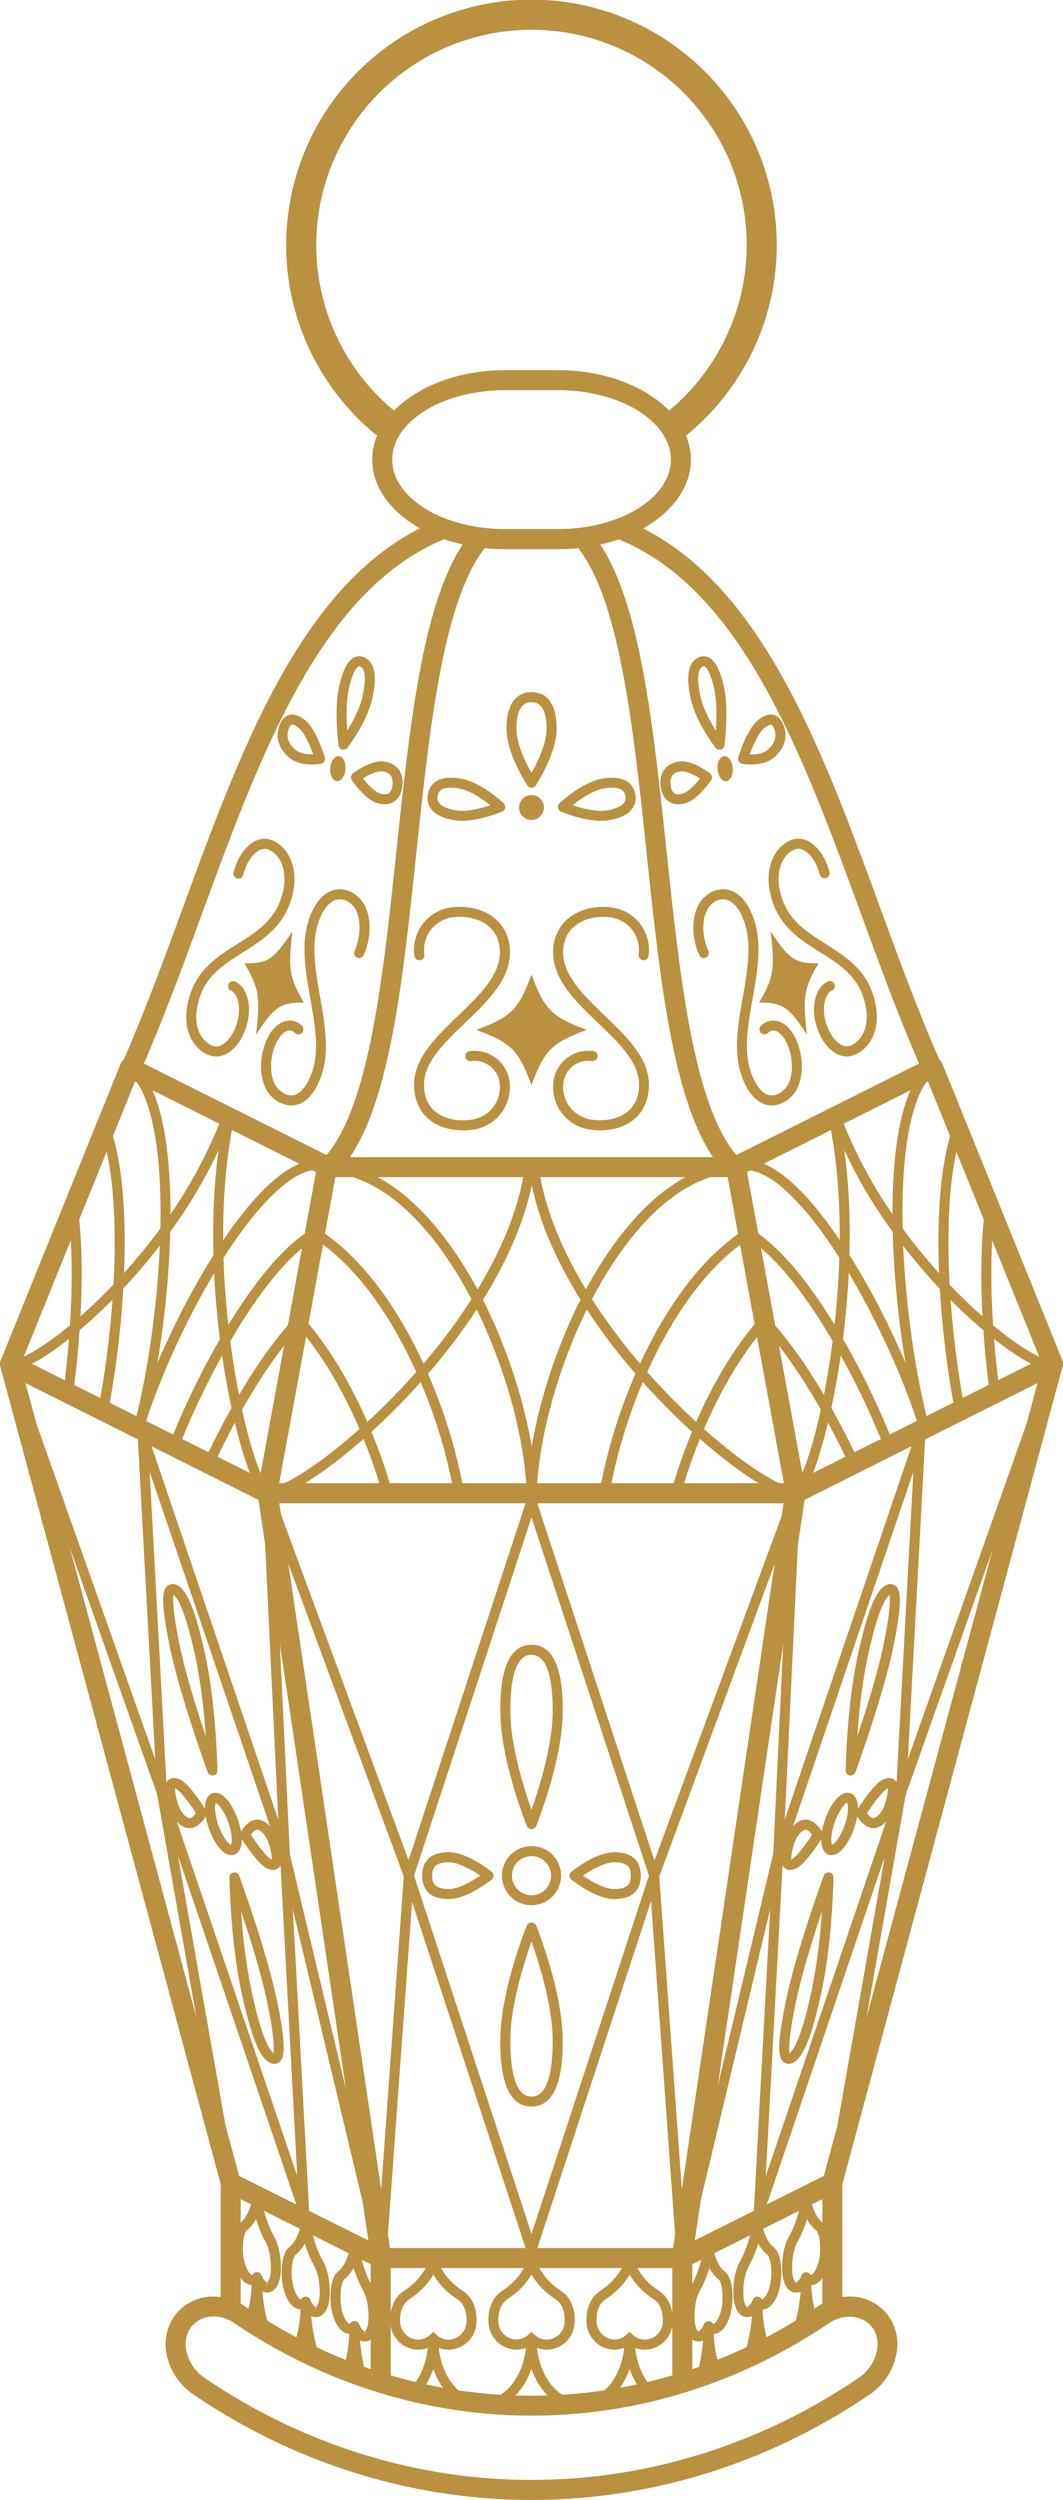 <svg xmlns="http://www.w3.org/2000/svg" width="459.35" height="1080" viewBox="0 0 459.35 1080"><g id="Слой_2" data-name="Слой 2"><g id="ramadan09_82796078"><g id="ramadan09_82796078-2" data-name="ramadan09_82796078"><g><g><path d="M343.68 647.28h-228a2.17 2.17.0 0 1-1.67-.79 2.14 2.14.0 0 1-.46-1.77l26.51-140.88a2.18 2.18.0 0 1 2.13-1.77h175a2.17 2.17.0 0 1 2.12 1.77L345.8 644.72a2.17 2.17.0 0 1-2.12 2.56zM118.28 643H341.07L315.37 506.4H144z" fill="#ba9041"/><g><g><path d="M343.68 647.27c-7.62.0-25.09-11.14-43.5-27.7a296 296 0 0 1-24.67-25.06 259 259 0 0 1-24-32c-12.78-20.24-20.53-39.76-23.06-58a2.16 2.16.0 0 1 1.84-2.44 2.2 2.2.0 0 1 2.44 1.85c2.45 17.63 10 36.58 22.44 56.3a256.71 256.71.0 0 0 23.6 31.44 288.84 288.84.0 0 0 24.32 24.68c19.38 17.46 35.1 26.59 40.6 26.59a2.17 2.17.0 0 1 0 4.33z" fill="#ba9041"/><path d="M229.78 647.27h-.08a2.16 2.16.0 0 1-2.09-2.23c.9-25.37 10-57.8 23.79-84.63 10.65-20.68 33.32-55.73 65.6-58.17l.22 2.15v2.17c-30.07 2.27-51.74 35.95-62 55.82-13.51 26.31-22.44 58-23.31 82.81A2.16 2.16.0 0 1 229.78 647.27z" fill="#ba9041"/><path d="M261.18 647.27a1.64 1.64.0 0 1-.38.0 2.16 2.16.0 0 1-1.76-2.49 226.58 226.58.0 0 1 16.12-52.53c12.48-28.17 28.93-49.77 46.31-60.81a2.16 2.16.0 0 1 2.32 3.65c-16.67 10.59-32.53 31.51-44.68 58.92a225.29 225.29.0 0 0-15.8 51.5A2.17 2.17.0 0 1 261.18 647.27z" fill="#ba9041"/><path d="M292.14 647.27a2.24 2.24.0 0 1-.57-.08 2.16 2.16.0 0 1-1.51-2.66 221.39 221.39.0 0 1 9.58-27.41c7.82-18.71 17.67-35.12 28.47-47.45a2.16 2.16.0 1 1 3.25 2.84c-10.5 12-20.09 28-27.74 46.28a218.43 218.43.0 0 0-9.39 26.89A2.18 2.18.0 0 1 292.14 647.27z" fill="#ba9041"/></g><g><path d="M115.89 647.27a2.17 2.17.0 1 1 0-4.33c5.49.0 21.21-9.13 40.59-26.59a288.84 288.84.0 0 0 24.32-24.68 255.69 255.69.0 0 0 23.6-31.44c12.44-19.72 20-38.67 22.45-56.3a2.16 2.16.0 1 1 4.28.59c-2.54 18.25-10.3 37.77-23.07 58a260.54 260.54.0 0 1-24 32 297.64 297.64.0 0 1-24.68 25.06C141 636.13 123.5 647.27 115.89 647.27z" fill="#ba9041"/><path d="M229.78 647.27a2.18 2.18.0 0 1-2.17-2.09c-.85-24.76-9.78-56.49-23.3-82.81-10.23-19.87-31.9-53.55-62.08-55.83a2.18 2.18.0 0 1-2-2.24 2.13 2.13.0 0 1 2.13-2.08h0c32.44 2.45 55.13 37.5 65.77 58.18 13.79 26.84 22.9 59.27 23.78 84.63a2.16 2.16.0 0 1-2.09 2.23z" fill="#ba9041"/><path d="M198.38 647.27a2.15 2.15.0 0 1-2.12-1.8A226 226 0 0 0 180.45 594c-12.15-27.41-28-48.33-44.68-58.92a2.16 2.16.0 0 1 2.32-3.65c17.38 11 33.83 32.64 46.31 60.81a227 227 0 0 1 16.12 52.53 2.16 2.16.0 0 1-1.77 2.49A1.55 1.55.0 0 1 198.38 647.27z" fill="#ba9041"/><path d="M167.42 647.27a2.18 2.18.0 0 1-2.09-1.59 217.72 217.72.0 0 0-9.39-26.88c-7.65-18.29-17.24-34.3-27.74-46.29a2.16 2.16.0 1 1 3.26-2.84c10.79 12.33 20.64 28.74 28.46 47.46a220.69 220.69.0 0 1 9.58 27.4 2.16 2.16.0 0 1-1.51 2.66A2.24 2.24.0 0 1 167.42 647.27z" fill="#ba9041"/></g></g></g><g><path d="M294.63 977.66h-.08a2.16 2.16.0 0 1-2.08-2l-11.92-165.2a1.87 1.87.0 0 1 .13-.9l61-165.2a2.16 2.16.0 0 1 4.17 1.06l-49.05 330.4A2.16 2.16.0 0 1 294.63 977.66zm-9.74-167 10.48 145.15 43.1-290.31z" fill="#ba9041"/><g><path d="M294.63 979.82H164.73a4.32 4.32.0 0 1-4.28-3.69l-49-330.38a4.33 4.33.0 0 1 4.28-5h228a4.33 4.33.0 0 1 4.28 5l-49 330.38A4.32 4.32.0 0 1 294.63 979.82zm-126.17-8.64H290.9l47.77-321.74h-218z" fill="#ba9041"/><g><path d="M229.68 974.19a2.16 2.16.0 0 1-2.06-1.49L174.59 811a2.22 2.22.0 0 1 0-1.35l53-161.72a2.25 2.25.0 0 1 4.11.0l53 161.72a2.08 2.08.0 0 1 0 1.35l-53 161.72A2.16 2.16.0 0 1 229.68 974.19zM178.93 810.31l50.75 154.78 50.75-154.78L229.68 655.52z" fill="#ba9041"/><path d="M229.68 823.07a12.77 12.77.0 1 1 12.77-12.76A12.78 12.78.0 0 1 229.68 823.07zm0-21.21a8.45 8.45.0 1 0 8.44 8.45A8.45 8.45.0 0 0 229.68 801.86z" fill="#ba9041"/><g><path d="M229.68 790.2a2.16 2.16.0 0 1-2-1.36c-.47-1.15-11.47-28.65-11.47-49.62.0-7.09.0-28.66 13.48-28.66s13.47 21.57 13.47 28.66c0 21-11 48.47-11.47 49.62A2.16 2.16.0 0 1 229.68 790.2zm0-75.32c-6.08.0-9.15 8.19-9.15 24.34.0 14.76 5.93 33.54 9.15 42.62 3.21-9.08 9.15-27.86 9.15-42.62C238.83 723.07 235.75 714.88 229.68 714.88z" fill="#ba9041"/><path d="M229.68 910.05c-13.48.0-13.48-21.57-13.48-28.66.0-21 11-48.46 11.47-49.62a2.25 2.25.0 0 1 4 0c.47 1.16 11.47 28.65 11.47 49.62C243.15 888.48 243.15 910.05 229.68 910.05zm0-71.27c-3.21 9.07-9.15 27.85-9.15 42.61.0 16.15 3.07 24.34 9.15 24.34s9.15-8.19 9.15-24.34C238.83 866.62 232.89 847.85 229.68 838.78z" fill="#ba9041"/></g><g><path d="M193.94 820.42c-9.5.0-11.5-5.5-11.5-10.11s2-10.12 11.5-10.12c8 0 18.11 8.09 18.54 8.43a2.17 2.17.0 0 1 0 3.37C212.05 812.34 201.93 820.42 193.94 820.42zm0-15.9c-6.3.0-7.17 2.78-7.17 5.79s.87 5.79 7.17 5.79c4.24.0 10-3.36 13.55-5.79C204 807.87 198.16 804.52 193.94 804.52z" fill="#ba9041"/><path d="M265.42 820.42c-8 0-18.11-8.08-18.54-8.43a2.16 2.16.0 0 1 0-3.37c.43-.34 10.55-8.43 18.54-8.43 9.49.0 11.49 5.5 11.49 10.12S274.91 820.42 265.42 820.42zm-13.55-10.11c3.53 2.43 9.32 5.79 13.55 5.79 6.29.0 7.17-2.78 7.17-5.79s-.88-5.79-7.17-5.79C261.18 804.52 255.39 807.87 251.87 810.31z" fill="#ba9041"/></g></g><path d="M164.73 977.67a2.16 2.16.0 0 1-2.14-1.85l-49-330.39a2.16 2.16.0 0 1 4.16-1.07l61 165.2a2.17 2.17.0 0 1 .13.91L166.88 975.66a2.17 2.17.0 0 1-2.08 2zM120.88 665.46 164 955.77l10.48-145.15z" fill="#ba9041"/></g></g><g><path d="M296.99 1029.37H292.67V977.66H166.67V1029.37H162.34V973.34H296.79L296.99 975.5V1029.37z" fill="#ba9041"/><path d="M221.45 1036.96h16.44v4.33H221.45z" fill="#ba9041"/><g><g><g><path d="M200.43 1039.38c-9.18-4.38-15.34-16-15.34-28.94h4.32c0 11.3 5.18 21.36 12.87 25z" fill="#ba9041"/><path d="M180.36 1034.81l-3.07-3c4.88-4.93 7.8-12.91 7.8-21.33h4.32C189.41 1020.12 186.11 1029 180.36 1034.81z" fill="#ba9041"/></g><path d="M193.83 1015.08a11.74 11.74.0 0 1-6.57-2 11.82 11.82.0 0 1-6.58 2 12.18 12.18.0 0 1-12-12.29c0-.15-.8-8.76 6-13.2 5.29-3.44 7.84-7 10.69-12.26l1.91-3.54 1.9 3.53c2.86 5.31 5.41 8.83 10.69 12.27 6.84 4.44 6.06 13 6 13.41A12.13 12.13.0 0 1 193.83 1015.08zm-6.57-7.67 1.46 1.33a7.55 7.55.0 0 0 5.11 2 7.87 7.87.0 0 0 7.74-8c0-.27.53-6.58-4.07-9.57a31.38 31.38.0 0 1-10.24-10.52A31.47 31.47.0 0 1 177 993.22c-4.64 3-4.08 9.29-4.07 9.36a7.92 7.92.0 0 0 7.73 8.17 7.5 7.5.0 0 0 5.12-2z" fill="#ba9041"/></g><g><g><path d="M246.31 1040.69c-10.89-2.83-18.8-15.55-18.8-30.25h4.33c0 12.76 6.54 23.73 15.56 26.07z" fill="#ba9041"/><path d="M213 1040.69l-1.1-4.18c9-2.34 15.57-13.31 15.57-26.07h4.33C231.84 1025.14 223.93 1037.86 213 1040.69z" fill="#ba9041"/></g><path d="M236.25 1015.08a11.85 11.85.0 0 1-6.58-2 11.81 11.81.0 0 1-6.57 2 12.19 12.19.0 0 1-12-12.29c0-.15-.8-8.76 6-13.2 5.29-3.44 7.84-7 10.7-12.27l1.91-3.53 1.9 3.53c2.86 5.3 5.41 8.83 10.69 12.28 6.83 4.43 6.06 13 6 13.4A12.12 12.12.0 0 1 236.25 1015.08zm-6.57-7.67 1.46 1.33a7.53 7.53.0 0 0 5.11 2 7.86 7.86.0 0 0 7.73-8c0-.27.53-6.58-4.07-9.57a31.46 31.46.0 0 1-10.23-10.53 31.35 31.35.0 0 1-10.25 10.53c-4.59 3-4.07 9.3-4.06 9.36a7.92 7.92.0 0 0 7.73 8.17 7.58 7.58.0 0 0 5.12-2z" fill="#ba9041"/></g><g><g><path d="M279 1034.82c-5.75-5.81-9.05-14.7-9.05-24.38h4.32c0 8.43 2.92 16.41 7.81 21.33z" fill="#ba9041"/><path d="M258.92 1039.38l-1.87-3.9c7.7-3.68 12.88-13.74 12.88-25h4.32C274.25 1023.37 268.09 1035 258.92 1039.38z" fill="#ba9041"/></g><path d="M278.66 1015.08a11.86 11.86.0 0 1-6.57-2 11.79 11.79.0 0 1-6.57 2 12.19 12.19.0 0 1-12.06-12.29c0-.15-.79-8.76 6-13.2 5.28-3.44 7.83-7 10.69-12.26l1.9-3.54 1.91 3.53c2.85 5.3 5.4 8.83 10.69 12.27 6.83 4.44 6.05 13 6 13.41A12.13 12.13.0 0 1 278.66 1015.08zm-6.58-7.67 1.47 1.33a7.59 7.59.0 0 0 5.11 2 7.86 7.86.0 0 0 7.74-8c0-.27.53-6.58-4.06-9.57a31.41 31.41.0 0 1-10.25-10.52 31.44 31.44.0 0 1-10.23 10.52c-4.61 3-4.09 9.3-4.08 9.36a7.92 7.92.0 0 0 7.74 8.17 7.55 7.55.0 0 0 5.11-2z" fill="#ba9041"/></g></g></g><g><path d="M317.16 508.54h-175a4.33 4.33.0 0 1-3.06-7.38c20.19-20.19 26.32-78 32.25-133.94 6.21-58.56 12.07-113.88 33-137.81l6.51 5.7c-19.12 21.87-25.11 78.38-30.9 133C174.21 422.41 168.75 474 151.25 499.9H308.09c-17.5-25.92-23-77.49-28.72-131.77-5.79-54.65-11.78-111.16-30.9-133l6.52-5.7c20.91 23.93 26.77 79.25 33 137.81C293.91 423.14 3e2 481 320.22 501.16a4.33 4.33.0 0 1-3.06 7.38z" fill="#ba9041"/><g><path d="M253.54 444.91c-15.16 5.64-18.22 8.69-23.86 23.86-5.64-15.17-8.7-18.22-23.86-23.86 15.16-5.65 18.22-8.7 23.86-23.86C235.32 436.21 238.38 439.26 253.54 444.91z" fill="#ba9041"/><g><path d="M229.68 340.29a2.13 2.13.0 0 1-1.8-1c-.38-.56-9-13.81-9-24.54.0-13.7 6.78-15.74 10.83-15.74s10.82 2 10.82 15.74c0 10.73-8.65 24-9 24.54A2.15 2.15.0 0 1 229.68 340.29zm0-36.93c-4.32.0-6.51 3.85-6.51 11.42.0 6.62 4.06 14.81 6.51 19.15 2.44-4.34 6.5-12.53 6.5-19.15C236.18 307.21 234 303.36 229.68 303.36z" fill="#ba9041"/><path d="M199.6 354.6h0a20.18 20.18.0 0 1-3.5-.28c-4.22-.75-7.32-2.13-9.21-4.12a7.92 7.92.0 0 1-2-7.11c.46-2.66 2.38-7.13 10-7.13a26.14 26.14.0 0 1 4.44.43c8.59 1.51 17.92 10.26 18.32 10.64a2.16 2.16.0 0 1-.63 3.55C216.57 350.74 207.56 354.6 199.6 354.6zm-4.78-14.32c-4.56.0-5.44 2-5.72 3.56a3.63 3.63.0 0 0 .93 3.38c1.22 1.29 3.58 2.27 6.83 2.84 4.85.86 11.21-.9 15-2.2-3.16-2.54-8.58-6.37-13.38-7.21A21.71 21.71.0 0 0 194.82 340.28z" fill="#ba9041"/><path d="M259.75 354.6c-8 0-17-3.86-17.35-4a2.16 2.16.0 0 1-.63-3.55c.4-.38 9.73-9.13 18.32-10.64a26.23 26.23.0 0 1 4.44-.43c7.59.0 9.51 4.47 10 7.13a8 8 0 0 1-2.05 7.11c-1.88 2-5 3.37-9.21 4.12A20.18 20.18.0 0 1 259.75 354.6zm-12.3-6.74c3.83 1.3 10.18 3.06 15.05 2.2 3.25-.57 5.6-1.55 6.82-2.84a3.63 3.63.0 0 0 .93-3.38c-.27-1.53-1.15-3.56-5.72-3.56a21.6 21.6.0 0 0-3.69.37C256 341.49 250.62 345.32 247.45 347.86z" fill="#ba9041"/><path d="M224.31 348.85a5.37 5.37.0 1 0 5.37-5.36A5.38 5.38.0 0 0 224.31 348.85z" fill="#ba9041"/></g><g><path d="M259.39 488.31a31.73 31.73.0 0 1-4.51-.33A18.5 18.5.0 0 1 239.21 467a15.21 15.21.0 0 1 17.24-12.9 2.16 2.16.0 0 1 1.83 2.45 2.2 2.2.0 0 1-2.44 1.83 10.9 10.9.0 0 0-12.35 9.23 14.18 14.18.0 0 0 12 16.05c6.41.93 12.24-.41 16-3.65 3.08-2.67 4.65-6.54 4.65-11.51.0-9.61-8.6-17.86-17.72-26.59-9.53-9.14-19.39-18.6-19.39-30.46A18.58 18.58.0 0 1 245.28 397c4.76-4.14 12-6 19.32-4.92A18.52 18.52.0 0 1 280.27 413a2.19 2.19.0 0 1-2.45 1.84 2.17 2.17.0 0 1-1.83-2.45 14.19 14.19.0 0 0-12-16.05c-6.1-.88-12 .58-15.88 3.91-3.16 2.74-4.77 6.52-4.77 11.25.0 10 9.19 18.82 18.07 27.34 9.36 9 19 18.26 19 29.71.0 6.19-2.13 11.3-6.15 14.78C270.57 486.57 265.28 488.3 259.39 488.31z" fill="#ba9041"/><path d="M2e2 488.31c-5.89.0-11.17-1.74-14.92-5-4-3.48-6.14-8.59-6.14-14.78.0-11.45 9.68-20.74 19-29.71 8.88-8.52 18.07-17.32 18.07-27.34.0-4.73-1.6-8.51-4.77-11.25-3.83-3.33-9.78-4.79-15.87-3.91a14.2 14.2.0 0 0-12 16.05 2.16 2.16.0 0 1-1.83 2.45 2.19 2.19.0 0 1-2.45-1.84 18.52 18.52.0 0 1 15.67-20.94c7.33-1 14.56.78 19.32 4.92a18.55 18.55.0 0 1 6.26 14.52c0 11.86-9.86 21.32-19.39 30.46-9.11 8.73-17.72 17-17.72 26.59.0 5 1.57 8.84 4.65 11.51 3.75 3.24 9.58 4.58 16 3.65a14.16 14.16.0 0 0 12-16.05 10.9 10.9.0 0 0-12.34-9.23 2.16 2.16.0 0 1-.62-4.28A15.21 15.21.0 0 1 220.14 467 18.49 18.49.0 0 1 204.48 488 32 32 0 0 1 2e2 488.31z" fill="#ba9041"/></g></g><g><path d="M399.9 464.87l-.73-1.72-.33.14c-9.62-21.66-18.32-45.42-26.74-68.4C346.67 325.49 320.38 253.73 266 232.42l3.15-8.06c58.07 22.74 85 96.36 111.12 167.56 8.37 22.84 17 46.46 26.53 67.86a4.44 4.44.0 0 1 .37 1.76h-4z" fill="#ba9041"/><g><g><path d="M310.94 323.89a2.17 2.17.0 0 1-1.7-.83c-.34-.43-8.27-10.64-10.66-20.84-2.3-9.79-1.27-15.87 3-18.07a5.39 5.39.0 0 1 2.49-.64c3.83.0 6.65 4.13 8.64 12.63 2.37 10.11.43 25.23.35 25.87a2.18 2.18.0 0 1-1.58 1.8A2.24 2.24.0 0 1 310.94 323.89zm-6.84-36.05a1.09 1.09.0 0 0-.51.16c-2.19 1.11-2.48 6.06-.8 13.24 1.23 5.24 4.19 10.64 6.54 14.36.35-5.2.52-12.84-.8-18.48C306.81 289.78 304.88 287.84 304.1 287.84z" fill="#ba9041"/><path d="M293.16 347.44c-4.28.0-7.08-2.81-7.67-7.72-.7-5.68 2-9.57 7.43-10.68 5.65-1.13 13.16 4.5 13.92 5.09a2.16 2.16.0 0 1 .46 2.9c-.61.92-6.18 9-11.82 10.16A11.07 11.07.0 0 1 293.16 347.44zm1.44-14.23a4.14 4.14.0 0 0-.81.07c-2.15.44-4.55 1.51-4 5.91.48 3.93 2.43 3.93 3.38 3.93a8 8 0 0 0 1.46-.16c2.44-.5 5.69-3.83 7.85-6.62C300.34 335 297.08 333.21 294.6 333.21z" fill="#ba9041"/><path d="M324.55 330.25a23.81 23.81.0 0 1-3.84-.3 2.18 2.18.0 0 1-1.46-1 2.15 2.15.0 0 1-.22-1.75c.36-1.2 3.61-11.79 8.24-15.82 2.08-1.81 4-2.69 5.77-2.69 1.46.0 4.13.63 5.64 4.87 1.77 4.92.31 9.74-4.1 13.57C331.63 329.71 327.5 330.25 324.55 330.25zm-.54-4.33c2.27.08 5.63-.2 7.73-2 3.07-2.66 4-5.63 2.87-8.85-.27-.75-.82-2-1.57-2-.32.0-1.24.15-2.93 1.63C327.66 316.79 325.32 322.26 324 325.92z" fill="#ba9041"/><path d="M310.27 333.66c.68 2.86 2.6 4.48 4.3 3.6s2.53-3.9 1.87-6.76-2.59-4.47-4.3-3.6S309.61 330.8 310.27 333.66z" fill="#ba9041"/></g><g><path d="M353.72 416.17c-6.29 10.67-6.93 14.61-5 30.8-8-12.18-10.69-13.94-20.72-13.83 6.3-10.66 6.94-14.61 5-30.79C341 414.53 343.7 416.28 353.72 416.17z" fill="#ba9041"/><g><path d="M365.94 456.42a9.41 9.41.0 0 1-4.38-1.14c-4.11-2.14-7.51-7.1-9.08-13.27-2.1-8.19.37-16.17 5.64-18.16a2.16 2.16.0 0 1 1.53 4c-2.73 1-4.63 6.64-3 13 1.26 4.92 3.89 8.95 6.89 10.51a4.56 4.56.0 0 0 3.81.38c5.56-2.1 9.64-9.77 5.45-21.64-3.23-9.15-10.56-13.78-18.32-18.68C346.32 406.33 337.86 401 334 390c-4.87-13.82.49-24.29 8-27.13a8.86 8.86.0 0 1 7.34.59c4.11 2.15 7.51 7.1 9.08 13.26a2.17 2.17.0 0 1-1.56 2.63 2.14 2.14.0 0 1-2.63-1.56c-1.26-4.91-3.89-8.93-6.89-10.49a4.5 4.5.0 0 0-3.81-.38c-5.6 2.11-9.41 10.42-5.45 21.64 3.37 9.53 10.84 14.25 18.75 19.25s16.35 10.34 20.08 20.9c5.16 14.62-.54 24.31-8 27.13A8.36 8.36.0 0 1 365.94 456.42z" fill="#ba9041"/><path d="M333.52 477.58a9.07 9.07.0 0 1-2.14-.25c-3.21-.72-7.7-3.49-10.91-12.56-3.66-10.39-1.54-22.37.51-34 2-11.26 4-22.89.63-32.58-1.92-5.45-4.73-8.84-7.91-9.57-2.24-.5-4.61.36-6.67 2.43-3.72 3.72-4.14 12.77-.91 19.77a2.16 2.16.0 1 1-3.93 1.81c-4-8.77-3.26-19.6 1.78-24.64 3.12-3.11 7-4.41 10.69-3.58 3.3.75 7.91 3.5 11 12.34 3.8 10.76 1.64 23-.45 34.77-2 11.55-4 22.46-.68 31.77 2 5.62 4.74 9.1 7.77 9.79s5.53-1.38 6.81-2.65c3.72-3.72 4.13-12.77.9-19.77-1.39-3-3.45-5.08-5.38-5.43a3 3 0 0 0-2.74 1 2.16 2.16.0 1 1-3.06-3.06 7.28 7.28.0 0 1 6.56-2.16c3.4.61 6.52 3.48 8.55 7.88 4 8.77 3.27 19.6-1.78 24.64A12.41 12.41.0 0 1 333.52 477.58z" fill="#ba9041"/></g></g></g><g><path d="M343.89 649.23a4.37 4.37.0 0 1-1.93-.45 4.3 4.3.0 0 1-2.32-3.09l-25.92-141a4.31 4.31.0 0 1 2.32-4.64l85.29-42.68a4.37 4.37.0 0 1 3.47-.17 4.3 4.3.0 0 1 2.47 2.42l51.77 128a4.33 4.33.0 0 1-2.08 5.49L345.83 648.77A4.26 4.26.0 0 1 343.89 649.23zM322.81 506.35l24.3 132.11 102.41-51.24L401 467.22z" fill="#ba9041"/><g><g><path d="M453.72 591.7c-7.79.0-23.14-12.3-28.06-16.42a224.72 224.72.0 0 1-19-17.94 255.81 255.81.0 0 1-20.53-24.67A208.87 208.87.0 0 1 359 483.11a2.16 2.16.0 1 1 4.05-1.51 204.2 204.2.0 0 0 26.57 48.52 248.59 248.59.0 0 0 20.18 24.25A219.34 219.34.0 0 0 428.44 572c14.64 12.26 23.91 16.08 25.63 15.38a2.24 2.24.0 0 1 2.86 1.08 2.1 2.1.0 0 1-.93 2.79A5 5 0 0 1 453.72 591.7z" fill="#ba9041"/><path d="M399.51 619.23a2.16 2.16.0 0 1-2.09-1.6c-6.53-24.3-11-57.33-11.68-86.18-.51-22.35.94-61.39 16.35-71.85a1.68 1.68.0 0 1 .42-.22 2.16 2.16.0 0 1 1.91 3.86c-9.95 6.89-15.18 31.7-14.36 68.11.67 28.53 5.09 61.16 11.54 85.16a2.18 2.18.0 0 1-1.53 2.65A2.15 2.15.0 0 1 399.51 619.23z" fill="#ba9041"/><path d="M414.81 611.57a2.17 2.17.0 0 1-2.12-1.75 414.7 414.7.0 0 1-6.6-53.84c-1.68-29.83.39-54.38 5.81-69.13a2.16 2.16.0 0 1 4.06 1.49c-5.23 14.21-7.2 38.14-5.55 67.39A415.08 415.08.0 0 0 416.94 609a2.16 2.16.0 0 1-1.72 2.53A1.9 1.9.0 0 1 414.81 611.57z" fill="#ba9041"/><path d="M429.91 604a2.15 2.15.0 0 1-2.14-1.87c-1.27-9.11-2.23-18.66-2.88-28.38-1.34-19.68-1.06-37.67.79-52a2.16 2.16.0 0 1 4.29.56c-1.82 14.08-2.08 31.79-.76 51.19.63 9.62 1.59 19.07 2.84 28.08a2.16 2.16.0 0 1-1.84 2.44z" fill="#ba9041"/></g><g><path d="M344 647a2.16 2.16.0 0 1-1-4.09c1.55-.86 6.68-10.79 11.87-34.71 2.05-9.5 3.75-19.44 5-29.53 1.58-12.36 2.53-24.43 2.85-35.87.64-22-.92-42-4.62-59.61a2.16 2.16.0 1 1 4.23-.9c3.78 17.93 5.36 38.33 4.71 60.64-.31 11.57-1.28 23.79-2.87 36.29-1.32 10.22-3 20.27-5.12 29.9-1.24 5.72-7.75 34.45-14.15 37.65A2.1 2.1.0 0 1 344 647z" fill="#ba9041"/><path d="M399.51 619.23a2.16 2.16.0 0 1-2.07-1.52C390.17 594.18 377 566 363.12 544c-17.57-27.65-33.7-41.5-44.28-38a2.16 2.16.0 0 1-1.84-3.89h0a1.76 1.76.0 0 1 .4-.18c16.42-5.54 35.9 18.55 49.35 39.75 14.09 22.21 27.43 50.84 34.8 74.72a2.15 2.15.0 0 1-1.43 2.7A2.28 2.28.0 0 1 399.51 619.23z" fill="#ba9041"/><path d="M384.2 626.89a2.16 2.16.0 0 1-2-1.37 343.54 343.54.0 0 0-22-45.48c-13.46-23.19-26.9-39.26-37.84-45.26a2.15 2.15.0 0 1-.86-2.93 2.17 2.17.0 0 1 2.94-.86c11.62 6.37 25.64 23 39.5 46.88a342.46 342.46.0 0 1 22.26 46.06 2.16 2.16.0 0 1-2 3z" fill="#ba9041"/><path d="M369.11 634.44a2.16 2.16.0 0 1-2-1.26c-3.61-7.8-7.66-15.69-12-23.45-8.81-15.65-17.9-28.6-26.31-37.46a2.16 2.16.0 1 1 3.13-3c8.65 9.11 18 22.36 26.94 38.32 4.44 7.85 8.54 15.85 12.2 23.76a2.17 2.17.0 0 1-1.06 2.87A2.08 2.08.0 0 1 369.11 634.44z" fill="#ba9041"/></g></g></g><g><path d="M359.68 945.21a2.5 2.5.0 0 1-.47-.05 2.15 2.15.0 0 1-1.66-2.49l29.67-168.33L453 588.57a2.17 2.17.0 0 1 4.13 1.29L361.76 943.61A2.16 2.16.0 0 1 359.68 945.21zm78.68-302.37-47 132.59L370.23 895.59z" fill="#ba9041"/><g><path d="M294.63 979.82a4.34 4.34.0 0 1-4.28-5l49-330.38a4.31 4.31.0 0 1 2.34-3.23l111.35-55.82a4.32 4.32.0 0 1 6.11 5L363.85 944.17a4.31 4.31.0 0 1-2.25 2.75l-65 32.44A4.25 4.25.0 0 1 294.63 979.82zm53-331.85-47.5 319.95L356 940.05l92.34-342.57z" fill="#ba9041"/><g><path d="M327.9 957.84a1.9 1.9.0 0 1-.41.0 2.17 2.17.0 0 1-1.75-2.24l8.36-154.47a1.86 1.86.0 0 1 .1-.58l61.45-181a2.16 2.16.0 0 1 4.2.81l-8.34 154.47a2.29 2.29.0 0 1-.11.58L330 956.37A2.16 2.16.0 0 1 327.9 957.84zm10.49-156.22-7.48 138.47 56.3-165.79 7.48-138.47z" fill="#ba9041"/><path d="M359.33 801.44a3.88 3.88.0 0 1-3.05-1.49c-2-2.51-1.45-7.2-.91-9.78 1.22-5.84 4.7-13.13 8.75-15.14a4.09 4.09.0 0 1 5.2.93c2 2.51 1.44 7.21.9 9.79-1.2 5.82-4.68 13.11-8.74 15.14A4.87 4.87.0 0 1 359.33 801.44zM366 778.69c-2 1.23-5.17 6.65-6.36 12.36-.68 3.28-.4 5.26-.1 6 2.29-1.32 5.35-6.6 6.49-12.14C366.77 781.1 366.29 779 366 778.69z" fill="#ba9041"/><g><path d="M367.61 767a2.6 2.6.0 0 1-.4.0 2.17 2.17.0 0 1-1.77-2.16c0-.26.44-26.69 4.92-48.21 5.26-25.27 9.46-30.27 12.54-31.8a3.63 3.63.0 0 1 4.63.79c1.59 2 2.5 6.5-1.6 26.24-4.48 21.48-16.18 53.43-16.29 53.76A2.17 2.17.0 0 1 367.61 767zM384.38 689c-1.93 1.54-5.39 7.4-9.79 28.55a253.44 253.44.0 0 0-4.13 32.59c3.74-11.17 8.68-26.9 11.23-39.12C384.91 695.53 384.72 690.53 384.38 689z" fill="#ba9041"/><path d="M340.74 891.6h0a3.41 3.41.0 0 1-2.67-1.29c-1.59-2-2.5-6.5 1.61-26.24 4.46-21.48 16.17-53.44 16.28-53.76a2.17 2.17.0 0 1 4.2.77c0 .27-.43 26.7-4.92 48.22-5.26 25.26-9.46 30.26-12.53 31.79A4.34 4.34.0 0 1 340.74 891.6zm14.4-65.79C351.4 837 346.46 852.72 343.91 865c-3.18 15.28-3 20.34-2.7 22 2-1.62 5.45-7.6 9.8-28.5A251.61 251.61.0 0 0 355.14 825.81z" fill="#ba9041"/></g><g><path d="M341.41 807.82a3.51 3.51.0 0 1-2.79-1.3c-1.18-1.45-1.33-3.77-.5-7.75 1.29-6.24 3.76-10.19 7.54-12.07a5.37 5.37.0 0 1 2.43-.59c4.16.0 7 4.87 7.31 5.43a2.17 2.17.0 0 1 0 2.19c-1.17 1.88-7.19 11.34-11.2 13.33A6.12 6.12.0 0 1 341.41 807.82zm6.68-17.38a1.07 1.07.0 0 0-.5.13c-2.52 1.25-4.23 4.23-5.24 9.08a14 14 0 0 0-.41 3.68l.28-.14c2-1 6-6.42 8.71-10.57C350.09 791.51 348.94 790.44 348.09 790.44z" fill="#ba9041"/><path d="M377.51 789.8h0c-4.16.0-7-4.87-7.31-5.43a2.17 2.17.0 0 1 .05-2.19c1.17-1.88 7.19-11.33 11.2-13.33 2.37-1.18 4.35-.92 5.53.54s1.33 3.77.5 7.75c-1.3 6.25-3.77 10.2-7.54 12.07A5.34 5.34.0 0 1 377.51 789.8zm-2.84-6.5c1 1.31 2.24 2.59 3.34 2 2.51-1.25 4.22-4.22 5.24-9.08a14.62 14.62.0 0 0 .42-3.67 2.38 2.38.0 0 0-.29.13C381.42 773.7 377.36 779.14 374.67 783.3z" fill="#ba9041"/></g></g><path d="M294.63 977.66a1.9 1.9.0 0 1-.41.0 2.16 2.16.0 0 1-1.73-2.44L341.54 644.8a2.2 2.2.0 0 1 2.35-1.84 2.18 2.18.0 0 1 1.95 2.26l-7.43 156.09L296.73 976A2.15 2.15.0 0 1 294.63 977.66zm44.84-289.53L304.06 926.7l30.09-126z" fill="#ba9041"/></g></g><g><path d="M299.16 1029.37h-8.65V975.5a4.32 4.32.0 0 1 2.39-3.87l64.85-32.45a4.32 4.32.0 0 1 6.25 3.87v54.83h-8.64V950.05l-56.2 28.12z" fill="#ba9041"/><g><g><g><path d="M307.59 1025.24c-2.3-4.67-3.57-11.86-3.57-20.26h4.33c0 7.64 1.13 14.32 3.11 18.34z" fill="#ba9041"/><path d="M305.28 1027.24l-4.14-1.25a74.77 74.77.0 0 0 2.88-21h4.33A79.15 79.15.0 0 1 305.28 1027.24z" fill="#ba9041"/></g><path d="M301.75 1011.54h0c-3.55.0-5.93-4.09-5.93-10.17.0-.22-.36-8 2.78-13.74 2.71-4.92 4-9.22 5.46-15.42a2.15 2.15.0 0 1 2-1.66 2.08 2.08.0 0 1 2.14 1.51c1.39 4.49 2.59 7.3 5 9.25 3.55 2.88 3.37 10.47 3.3 12 0 5.48-2.14 12.49-6.11 14.48a4.47 4.47.0 0 1-3.47.3 8.1 8.1.0 0 1-3.07 3A4.67 4.67.0 0 1 301.75 1011.54zm4.81-31.82a50.22 50.22.0 0 1-4.18 10c-2.54 4.62-2.24 11.48-2.24 11.55.0 4.2 1.25 5.85 1.61 6l.19-.07a6.35 6.35.0 0 0 2.24-3.12 2.15 2.15.0 0 1 3.72-.45 1.13 1.13.0 0 0 .39.37c1.73-.84 3.91-5.3 3.91-10.78.13-2.83-.33-7.39-1.71-8.51A15.45 15.45.0 0 1 306.56 979.72z" fill="#ba9041"/></g><g><g><path d="M329.11 1015.62c-2.53-4.58-4-12.31-4-21.19h4.32c0 8.17 1.26 15.14 3.44 19.1z" fill="#ba9041"/><path d="M325.61 1019l-4.07-1.45a72.26 72.26.0 0 0 3.59-23.13h4.32A76.69 76.69.0 0 1 325.61 1019z" fill="#ba9041"/></g><path d="M322.84 1001h0c-3.54.0-5.92-4.09-5.92-10.17.0-.23-.37-8 2.78-13.74 2.69-4.9 4-9.2 5.46-15.43a2.17 2.17.0 0 1 2-1.66 2.09 2.09.0 0 1 2.13 1.53c1.38 4.47 2.58 7.27 5 9.24 3.55 2.89 3.38 10.47 3.3 12 0 5.48-2.14 12.49-6.11 14.48a4.5 4.5.0 0 1-3.47.3 8.1 8.1.0 0 1-3.07 3A4.67 4.67.0 0 1 322.84 1001zm4.81-31.82a50.83 50.83.0 0 1-4.16 10c-2.55 4.62-2.25 11.48-2.25 11.55.0 4.2 1.24 5.85 1.6 6l.19-.07a6.4 6.4.0 0 0 2.25-3.13A2.16 2.16.0 0 1 329 993a1 1 0 0 0 .38.36c1.73-.85 3.89-5.3 3.89-10.79.14-2.82-.32-7.37-1.71-8.5A15.24 15.24.0 0 1 327.65 969.16z" fill="#ba9041"/></g><g><g><path d="M349.49 1003.69c-2.14-4.81-3.31-11.85-3.31-19.82h4.32c0 7.28 1.07 13.86 2.94 18.06z" fill="#ba9041"/><path d="M346.94 1007.58l-4.1-1.38a73.14 73.14.0 0 0 3.34-22.33h4.32A77.8 77.8.0 0 1 346.94 1007.58z" fill="#ba9041"/></g><path d="M343.93 990.42h0c-3.54.0-5.92-4.09-5.92-10.18.0-.22-.37-8 2.78-13.74 2.7-4.91 4-9.21 5.46-15.42a2.16 2.16.0 0 1 4.17-.14c1.38 4.48 2.58 7.28 5 9.25 3.55 2.89 3.38 10.47 3.3 12 0 5.48-2.14 12.49-6.11 14.48a4.51 4.51.0 0 1-3.47.3 8.15 8.15.0 0 1-3.06 3A4.84 4.84.0 0 1 343.93 990.42zm4.82-31.82a50.82 50.82.0 0 1-4.18 10c-2.54 4.62-2.24 11.48-2.24 11.55.0 4.21 1.24 5.85 1.61 6l.19-.07a6.28 6.28.0 0 0 2.23-3.14 2.19 2.19.0 0 1 1.74-1.29 2.14 2.14.0 0 1 2 .85 1.23 1.23.0 0 0 .39.38c1.73-.85 3.9-5.3 3.9-10.78.13-2.83-.33-7.39-1.71-8.51A15.39 15.39.0 0 1 348.75 958.6z" fill="#ba9041"/></g></g></g></g><g><path d="M59.57 464.69l-3.1-3h-4.35a4.56 4.56.0 0 1 .59-2.23c9.47-21.34 18.08-44.86 26.42-67.61 26.08-71.19 53.05-144.81 111.1-167.55l3.15 8.06C139 253.73 112.67 325.49 87.25 394.88c-8.42 23-17.13 46.74-26.75 68.41h0A4.76 4.76.0 0 1 59.57 464.69z" fill="#ba9041"/><g><g><path d="M148.42 323.89a2.32 2.32.0 0 1-.58-.08 2.17 2.17.0 0 1-1.57-1.8c-.08-.64-2-15.76.35-25.88 2-8.49 4.8-12.62 8.63-12.62a5.43 5.43.0 0 1 2.5.64c4.29 2.2 5.32 8.28 3 18.08-2.39 10.19-10.33 20.4-10.66 20.83A2.17 2.17.0 0 1 148.42 323.89zm6.83-36.05c-.78.0-2.71 1.94-4.42 9.28-1.33 5.64-1.16 13.28-.81 18.48 2.36-3.73 5.32-9.13 6.54-14.36 1.69-7.18 1.39-12.13-.78-13.24A1.2 1.2.0 0 0 155.25 287.84z" fill="#ba9041"/><path d="M166.2 347.44a11.09 11.09.0 0 1-2.33-.25c-5.64-1.13-11.2-9.24-11.82-10.16a2.16 2.16.0 0 1 .47-2.9c.75-.59 8.28-6.19 13.91-5.09 5.42 1.11 8.13 5 7.43 10.68C173.27 344.63 170.48 347.44 166.2 347.44zm-9.31-11.11c2.16 2.79 5.42 6.13 7.84 6.63a8 8 0 0 0 1.47.16c.94.0 2.89.0 3.37-3.92.55-4.41-1.85-5.48-4-5.92C163 332.78 159.25 334.8 156.89 336.33z" fill="#ba9041"/><path d="M134.8 330.25h0c-3 0-7.08-.54-10-3.11-4.41-3.83-5.87-8.65-4.1-13.57 1.52-4.24 4.18-4.87 5.64-4.87 1.8.0 3.69.88 5.77 2.69 4.63 4 7.89 14.62 8.25 15.82a2.16 2.16.0 0 1-.24 1.75 2.12 2.12.0 0 1-1.45 1A23.66 23.66.0 0 1 134.8 330.25zM126.31 313c-.74.0-1.3 1.25-1.57 2-1.15 3.23-.19 6.2 2.87 8.86 1.94 1.7 5 2.05 7.19 2.05h.54c-1.31-3.67-3.65-9.14-6.1-11.27C127.55 313.18 126.63 313 126.31 313z" fill="#ba9041"/><path d="M149.08 333.66c-.68 2.86-2.59 4.48-4.29 3.6s-2.54-3.9-1.88-6.76 2.59-4.47 4.3-3.6S149.75 330.8 149.08 333.66z" fill="#ba9041"/></g><g><path d="M105.64 416.17c6.29 10.67 6.92 14.61 5 30.8 8-12.18 10.69-13.94 20.72-13.83-6.3-10.66-6.93-14.61-5-30.79C118.31 414.53 115.66 416.28 105.64 416.17z" fill="#ba9041"/><g><path d="M93.41 456.42a8.27 8.27.0 0 1-2.94-.54c-7.47-2.82-13.18-12.51-8-27.13 3.73-10.56 12-15.82 20.07-20.9s15.38-9.72 18.75-19.25c4-11.22.15-19.53-5.45-21.64a4.5 4.5.0 0 0-3.81.38c-3 1.56-5.63 5.58-6.89 10.49a2.16 2.16.0 1 1-4.18-1.07c1.57-6.16 5-11.11 9.07-13.26a8.86 8.86.0 0 1 7.34-.59c7.52 2.84 12.88 13.31 8 27.13C121.5 401 113 406.33 104.85 411.51c-7.76 4.9-15.08 9.53-18.31 18.68-4.2 11.87-.11 19.54 5.46 21.64a4.53 4.53.0 0 0 3.79-.38c3-1.56 5.64-5.59 6.9-10.5 1.64-6.41-.26-12-3-13.05a2.16 2.16.0 0 1 1.53-4c5.26 2 7.73 10 5.63 18.17-1.57 6.16-5 11.12-9.07 13.26A9.42 9.42.0 0 1 93.41 456.42z" fill="#ba9041"/><path d="M125.83 477.58a12.43 12.43.0 0 1-8.67-4.05c-5-5-5.83-15.87-1.77-24.64 2-4.4 5.14-7.27 8.54-7.88a7.28 7.28.0 0 1 6.56 2.16 2.16 2.16.0 1 1-3.06 3.06 3 3 0 0 0-2.74-1c-1.93.35-4 2.43-5.38 5.43-3.23 7-2.81 16.05.91 19.77 1.27 1.27 3.85 3.33 6.8 2.65s5.79-4.17 7.78-9.79c3.29-9.31 1.36-20.22-.68-31.77-2.1-11.8-4.26-24-.46-34.77 3.13-8.84 7.73-11.59 11-12.34 3.67-.83 7.57.47 10.68 3.58 5.05 5.05 5.83 15.87 1.78 24.64a2.16 2.16.0 0 1-3.93-1.81c3.23-7 2.81-16.05-.9-19.77-2.07-2.07-4.45-2.93-6.68-2.43-3.17.73-6 4.12-7.91 9.57-3.42 9.69-1.36 21.32.63 32.58 2 11.59 4.18 23.57.51 34-3.2 9.07-7.69 11.84-10.9 12.56A9.22 9.22.0 0 1 125.83 477.58z" fill="#ba9041"/></g></g></g><g><path d="M115.46 649.23a4.25 4.25.0 0 1-1.93-.46L2.39 593.16a4.32 4.32.0 0 1-2.07-5.49l51.76-128a4.28 4.28.0 0 1 2.48-2.42 4.34 4.34.0 0 1 3.46.17l85.29 42.68a4.31 4.31.0 0 1 2.32 4.64l-25.91 141a4.3 4.3.0 0 1-4.26 3.54zm-105.63-62 102.42 51.24 24.29-132.11-78.2-39.13z" fill="#ba9041"/><g><g><path d="M5.64 591.7a5 5 0 0 1-2.29-.48 2.16 2.16.0 0 1 1.94-3.86c1.74.71 11-3.12 25.63-15.39a224.43 224.43.0 0 0 18.62-17.6 252.83 252.83.0 0 0 20.17-24.25A204.51 204.51.0 0 0 96.27 481.6a2.16 2.16.0 1 1 4 1.51 209.17 209.17.0 0 1-27.11 49.56 258.76 258.76.0 0 1-20.53 24.67 225.19 225.19.0 0 1-19 17.94C28.78 579.4 13.43 591.7 5.64 591.7z" fill="#ba9041"/><path d="M59.85 619.23a2.22 2.22.0 0 1-.57-.07 2.16 2.16.0 0 1-1.52-2.65c6.44-24 10.86-56.63 11.53-85.16.83-36.48-4.43-61.32-14.42-68.15a2.17 2.17.0 0 1-.84-2.62 2.15 2.15.0 0 1 2.79-1.21h0a1.81 1.81.0 0 1 .41.22c15.41 10.46 16.87 49.5 16.36 71.84-.68 28.86-5.16 61.89-11.69 86.19A2.14 2.14.0 0 1 59.85 619.23z" fill="#ba9041"/><path d="M44.55 611.57a1.93 1.93.0 0 1-.42.0A2.16 2.16.0 0 1 42.42 609 415.08 415.08.0 0 0 49 555.73c1.64-29.25-.33-53.18-5.55-67.39a2.16 2.16.0 0 1 4.06-1.49c5.42 14.75 7.48 39.3 5.8 69.13a413 413 0 0 1-6.59 53.84A2.17 2.17.0 0 1 44.55 611.57z" fill="#ba9041"/><path d="M29.45 604h-.31a2.15 2.15.0 0 1-1.83-2.44c1.25-9 2.2-18.46 2.83-28.08 1.33-19.4 1.06-37.11-.76-51.19a2.16 2.16.0 0 1 4.29-.56c1.86 14.37 2.13 32.36.79 52-.64 9.72-1.61 19.27-2.87 28.38A2.16 2.16.0 0 1 29.45 604z" fill="#ba9041"/></g><g><path d="M115.34 647a2 2 0 0 1-.94-.23c-6.4-3.2-12.92-31.93-14.16-37.65-2.08-9.63-3.8-19.68-5.11-29.9-1.59-12.5-2.56-24.72-2.88-36.3-.64-22.3.94-42.7 4.71-60.63a2.16 2.16.0 1 1 4.23.9c-3.7 17.59-5.25 37.65-4.62 59.61.32 11.44 1.28 23.51 2.85 35.88 1.3 10.08 3 20 5 29.52 5.18 23.92 10.32 33.85 11.87 34.71a2.21 2.21.0 0 1 .9 2.92A2.16 2.16.0 0 1 115.34 647z" fill="#ba9041"/><path d="M59.85 619.23a2.35 2.35.0 0 1-.64-.09 2.17 2.17.0 0 1-1.43-2.7c7.38-23.88 20.71-52.51 34.8-74.72 13.46-21.2 32.93-45.29 49.35-39.75a1.59 1.59.0 0 1 .4.18 2.17 2.17.0 0 1 .79 3 2.15 2.15.0 0 1-2.94.79C130 502.5 113.82 516.33 96.23 544c-13.9 21.92-27 50.15-34.32 73.68A2.15 2.15.0 0 1 59.85 619.23z" fill="#ba9041"/><path d="M75.15 626.89a2.21 2.21.0 0 1-.79-.15 2.17 2.17.0 0 1-1.22-2.81A344.89 344.89.0 0 1 95.4 577.87C109.26 554 123.29 537.36 134.91 531a2.16 2.16.0 0 1 2.08 3.79c-10.94 6-24.38 22.07-37.85 45.26a343.54 343.54.0 0 0-22 45.48A2.15 2.15.0 0 1 75.15 626.89z" fill="#ba9041"/><path d="M90.24 634.44a2.16 2.16.0 0 1-2-3.07c3.65-7.91 7.75-15.91 12.19-23.76 9-16 18.29-29.21 26.94-38.32a2.16 2.16.0 1 1 3.13 3c-8.4 8.86-17.5 21.81-26.31 37.46-4.37 7.76-8.42 15.65-12 23.45A2.15 2.15.0 0 1 90.24 634.44z" fill="#ba9041"/></g></g></g><g><path d="M99.68 945.21a2.17 2.17.0 0 1-2.09-1.6L2.24 589.86a2.16 2.16.0 0 1 1.44-2.63 2.19 2.19.0 0 1 2.69 1.34L72 774l29.77 168.68a2.17 2.17.0 0 1-1.66 2.49A2.59 2.59.0 0 1 99.68 945.21zM21 642.73 89.1 895.49 67.88 775.09z" fill="#ba9041"/><g><path d="M164.73 979.82a4.32 4.32.0 0 1-1.94-.46l-65-32.44a4.31 4.31.0 0 1-2.25-2.75L.15 590.42a4.32 4.32.0 0 1 6.11-5l111.35 55.82a4.31 4.31.0 0 1 2.34 3.23L169 974.86a4.34 4.34.0 0 1-4.27 5zm-61.38-39.77 55.88 27.87L111.73 648 11 597.48z" fill="#ba9041"/><g><path d="M131.46 957.84a2.15 2.15.0 0 1-2.05-1.47L68 775.41a2.29 2.29.0 0 1-.11-.58L59.5 620.36a2.17 2.17.0 0 1 1.75-2.24 2.13 2.13.0 0 1 2.45 1.43l61.45 181a2.21 2.21.0 0 1 .11.58l8.35 154.47a2.16 2.16.0 0 1-1.75 2.24A1.81 1.81.0 0 1 131.46 957.84zM72.14 774.3l56.31 165.79L121 801.62 64.67 635.83z" fill="#ba9041"/><path d="M1e2 801.44h0a4.83 4.83.0 0 1-2.15-.55c-4.07-2-7.54-9.32-8.75-15.14-.54-2.58-1.13-7.28.91-9.79a4.07 4.07.0 0 1 5.19-.93c4.06 2 7.54 9.3 8.75 15.14.54 2.58 1.13 7.27-.91 9.78A3.85 3.85.0 0 1 1e2 801.44zM93.3 778.9c-.24.14-.72 2.2.06 6 1.18 5.7 4.38 11.12 6.45 12.15h0c.31-.67.6-2.66-.09-6C98.56 785.34 95.36 779.92 93.3 778.9z" fill="#ba9041"/><g><path d="M91.75 767a2.15 2.15.0 0 1-2-1.41c-.11-.33-11.81-32.28-16.29-53.76-4.11-19.74-3.2-24.28-1.6-26.24a3.62 3.62.0 0 1 4.63-.79c3.07 1.53 7.29 6.53 12.54 31.8 4.47 21.52 4.91 48 4.91 48.21A2.16 2.16.0 0 1 92.14 767zM75 689c-.33 1.59-.5 6.61 2.69 22 2.55 12.23 7.49 27.95 11.23 39.12a253.22 253.22.0 0 0-4.13-32.59C80.34 696.25 76.87 690.43 75 689z" fill="#ba9041"/><path d="M118.61 891.6a4.27 4.27.0 0 1-2-.51c-3.08-1.53-7.28-6.53-12.54-31.79-4.48-21.52-4.91-47.95-4.91-48.22a2.15 2.15.0 0 1 1.77-2.15 2.17 2.17.0 0 1 2.42 1.38c.11.32 11.82 32.28 16.29 53.76 4.1 19.74 3.2 24.27 1.6 26.24A3.4 3.4.0 0 1 118.61 891.6zm-14.4-65.78a253.22 253.22.0 0 0 4.13 32.59c4.43 21.26 7.9 27.07 9.8 28.53.33-1.59.51-6.6-2.69-22C112.9 852.72 108 837 104.21 825.82z" fill="#ba9041"/></g><g><path d="M117.94 807.82h0a6.12 6.12.0 0 1-2.74-.76c-4-2-10-11.45-11.19-13.33a2.13 2.13.0 0 1-.05-2.19c.31-.56 3.14-5.43 7.3-5.43a5.46 5.46.0 0 1 2.43.58c3.79 1.89 6.25 5.84 7.55 12.08.83 4 .68 6.3-.51 7.75A3.5 3.5.0 0 1 117.94 807.82zm-9.52-15.2c2.69 4.16 6.75 9.6 8.71 10.57l.29.14a14.19 14.19.0 0 0-.42-3.68c-1-4.85-2.72-7.83-5.24-9.09C110.65 790 109.36 791.39 108.42 792.62z" fill="#ba9041"/><path d="M81.84 789.8a5.37 5.37.0 0 1-2.43-.59c-3.77-1.87-6.24-5.82-7.54-12.07-.83-4-.68-6.3.51-7.75s3.15-1.72 5.53-.54c4 2 10 11.45 11.19 13.33a2.17 2.17.0 0 1 .05 2.19C88.84 784.93 86 789.8 81.84 789.8zm-6.15-17.21a14.42 14.42.0 0 0 .41 3.67c1 4.86 2.73 7.83 5.24 9.08 1.16.58 2.41-.82 3.34-2.05-2.69-4.16-6.75-9.59-8.7-10.56z" fill="#ba9041"/></g></g><path d="M164.73 977.66a2.17 2.17.0 0 1-2.11-1.66L121 801.71l-7.48-156.49a2.16 2.16.0 0 1 1.94-2.26 2.19 2.19.0 0 1 2.35 1.84l49.05 330.38a2.16 2.16.0 0 1-1.72 2.44A2 2 0 0 1 164.73 977.66zM119.89 688.24l5.37 112.86 30.05 125.72z" fill="#ba9041"/></g></g><g><path d="M168.83 1029.37h-8.65v-51.2L104 950.05v47.83H95.33V943.05a4.33 4.33.0 0 1 6.26-3.87l64.85 32.45a4.34 4.34.0 0 1 2.39 3.87z" fill="#ba9041"/><g><g><g><path d="M151.81 1025.23l-3.88-1.9c1.93-4 3.07-10.57 3.12-18.09l4.33-.26C155.33 1013.53 154.06 1020.63 151.81 1025.23z" fill="#ba9041"/><path d="M154.11 1027.25a76.9 76.9.0 0 1-3.06-22l4.33-.27a73.3 73.3.0 0 0 2.86 21z" fill="#ba9041"/></g><path d="M157.61 1011.54a4.68 4.68.0 0 1-2.13-.52 8.15 8.15.0 0 1-3.06-3 4.55 4.55.0 0 1-3.47-.29c-4-2-6.12-9-6.12-14.59-.07-1.39-.25-9 3.32-11.87 2.38-1.94 3.58-4.75 5-9.24a2.29 2.29.0 0 1 2.14-1.51 2.14 2.14.0 0 1 2 1.66c1.46 6.2 2.76 10.5 5.46 15.41 3.15 5.72 2.79 13.53 2.78 13.86C163.53 1007.45 161.15 1011.54 157.61 1011.54zm-4.42-8.83h.26a2.18 2.18.0 0 1 1.73 1.31 6.35 6.35.0 0 0 2.23 3.12l.2 2.23v-2.16h0c.36-.09 1.61-1.74 1.61-5.85.0-.18.3-7-2.24-11.66a50.22 50.22.0 0 1-4.18-10 15.42 15.42.0 0 1-3.92 4.94c-1.39 1.12-1.85 5.68-1.72 8.4.0 5.59 2.18 10.05 3.74 10.83.21.05.36.0.56-.31A2.17 2.17.0 0 1 153.19 1002.71z" fill="#ba9041"/></g><g><g><path d="M130.23 1015.64l-1.84-1h-2.21v0a2.25 2.25.0 0 1 .28-1.07c2.21-3.92 3.49-10.87 3.49-19.08h4.32C134.27 1003.49 132.83 1011 130.23 1015.64z" fill="#ba9041"/><path d="M133.78 1019A76.66 76.66.0 0 1 130 994.43h4.32a72.18 72.18.0 0 0 3.58 23.13z" fill="#ba9041"/></g><path d="M136.52 1001a4.71 4.71.0 0 1-2.13-.52 8.18 8.18.0 0 1-3.07-3 4.48 4.48.0 0 1-3.46-.3c-4-2-6.12-9-6.12-14.59-.07-1.38-.25-9 3.31-11.86 2.39-2 3.6-4.76 5-9.23a2.16 2.16.0 0 1 4.17.13c1.47 6.23 2.77 10.53 5.47 15.43 3.14 5.71 2.79 13.51 2.77 13.84C142.44 996.89 140.06 1001 136.52 1001zm-4.43-8.84h.25a2.15 2.15.0 0 1 1.74 1.3 6.34 6.34.0 0 0 2.24 3.13l.2 2.23v-2.16h0c.35-.1 1.6-1.74 1.6-5.85.0-.18.31-7-2.24-11.66a50.28 50.28.0 0 1-4.17-10 15.07 15.07.0 0 1-3.91 4.93c-1.34 1.09-1.86 5.59-1.73 8.41.0 5.59 2.18 10 3.73 10.82.22.06.36.0.55-.29A2.17 2.17.0 0 1 132.09 992.14z" fill="#ba9041"/></g><g><g><path d="M109.85 1003.69l-4-1.76c1.87-4.2 3-10.78 3-18.06h4.32C113.16 991.84 112 998.88 109.85 1003.69z" fill="#ba9041"/><path d="M112.4 1007.63a78 78 0 0 1-3.56-23.76h4.32a73.37 73.37.0 0 0 3.34 22.38z" fill="#ba9041"/></g><path d="M115.42 990.42a4.84 4.84.0 0 1-2.13-.52 8.15 8.15.0 0 1-3.06-3 4.51 4.51.0 0 1-3.47-.3c-4-2-6.11-9-6.11-14.58-.07-1.39-.25-9 3.31-11.86 2.39-2 3.59-4.77 5-9.25a2.24 2.24.0 0 1 2.14-1.52 2.15 2.15.0 0 1 2 1.66c1.46 6.21 2.76 10.51 5.47 15.42 3.14 5.72 2.79 13.52 2.77 13.85C121.35 986.33 119 990.42 115.42 990.42zM111 981.58a1.18 1.18.0 0 1 .26.0 2.19 2.19.0 0 1 1.73 1.29 6.33 6.33.0 0 0 2.24 3.14l.19 2.23V986.1h0c.36-.1 1.61-1.74 1.61-5.86.0-.17.31-7-2.24-11.65a50.77 50.77.0 0 1-4.17-10 15.27 15.27.0 0 1-3.92 4.93c-1.39 1.13-1.84 5.69-1.73 8.41.0 5.59 2.18 10 3.74 10.82.22.06.36.0.56-.31A2.17 2.17.0 0 1 111 981.58z" fill="#ba9041"/></g></g></g></g></g></g><path d="M229.68 1080c-51.67.0-102.17-15.73-146-45.49A27.45 27.45.0 0 1 72 1017.12a21.16 21.16.0 0 1 3-16 20.56 20.56.0 0 1 17.29-9 24.16 24.16.0 0 1 13.57 4.26c37.22 25.24 80 38.58 123.81 38.58h0c43.78.0 86.58-13.34 123.8-38.59a24.25 24.25.0 0 1 13.57-4.25 20.56 20.56.0 0 1 17.29 9 21.13 21.13.0 0 1 3 16 27.42 27.42.0 0 1-11.6 17.38C331.85 1064.27 281.35 1080 229.68 1080zM92.3 1000.73a12.07 12.07.0 0 0-10.15 5.21 12.71 12.71.0 0 0-1.64 9.56 18.81 18.81.0 0 0 8 11.85c42.45 28.79 91.28 44 141.21 44s98.76-15.22 141.2-44a18.75 18.75.0 0 0 8-11.84 12.66 12.66.0 0 0-1.64-9.56c-3.9-5.7-12.47-6.77-18.87-2.44-38.65 26.21-83.14 40.07-128.65 40.07h0c-45.52.0-90-13.86-128.66-40.07A15.55 15.55.0 0 0 92.3 1000.73z" fill="#ba9041"/><path d="M241.2 237.26h-23c-31.62.0-57.35-17.35-57.35-38.67s25.73-38.68 57.35-38.68h23c31.62.0 57.35 17.35 57.35 38.68S272.82 237.26 241.2 237.26zm-23-68.7c-26.85.0-48.7 13.47-48.7 30s21.85 30 48.7 30h23c26.86.0 48.7-13.47 48.7-30s-21.84-30-48.7-30z" fill="#ba9041"/><path d="M165.51 190.24a106 106 0 1 1 128.38-.06L286 179.86a93 93 0 1 0-112.66.0z" fill="#ba9041"/></g></g></g></svg>